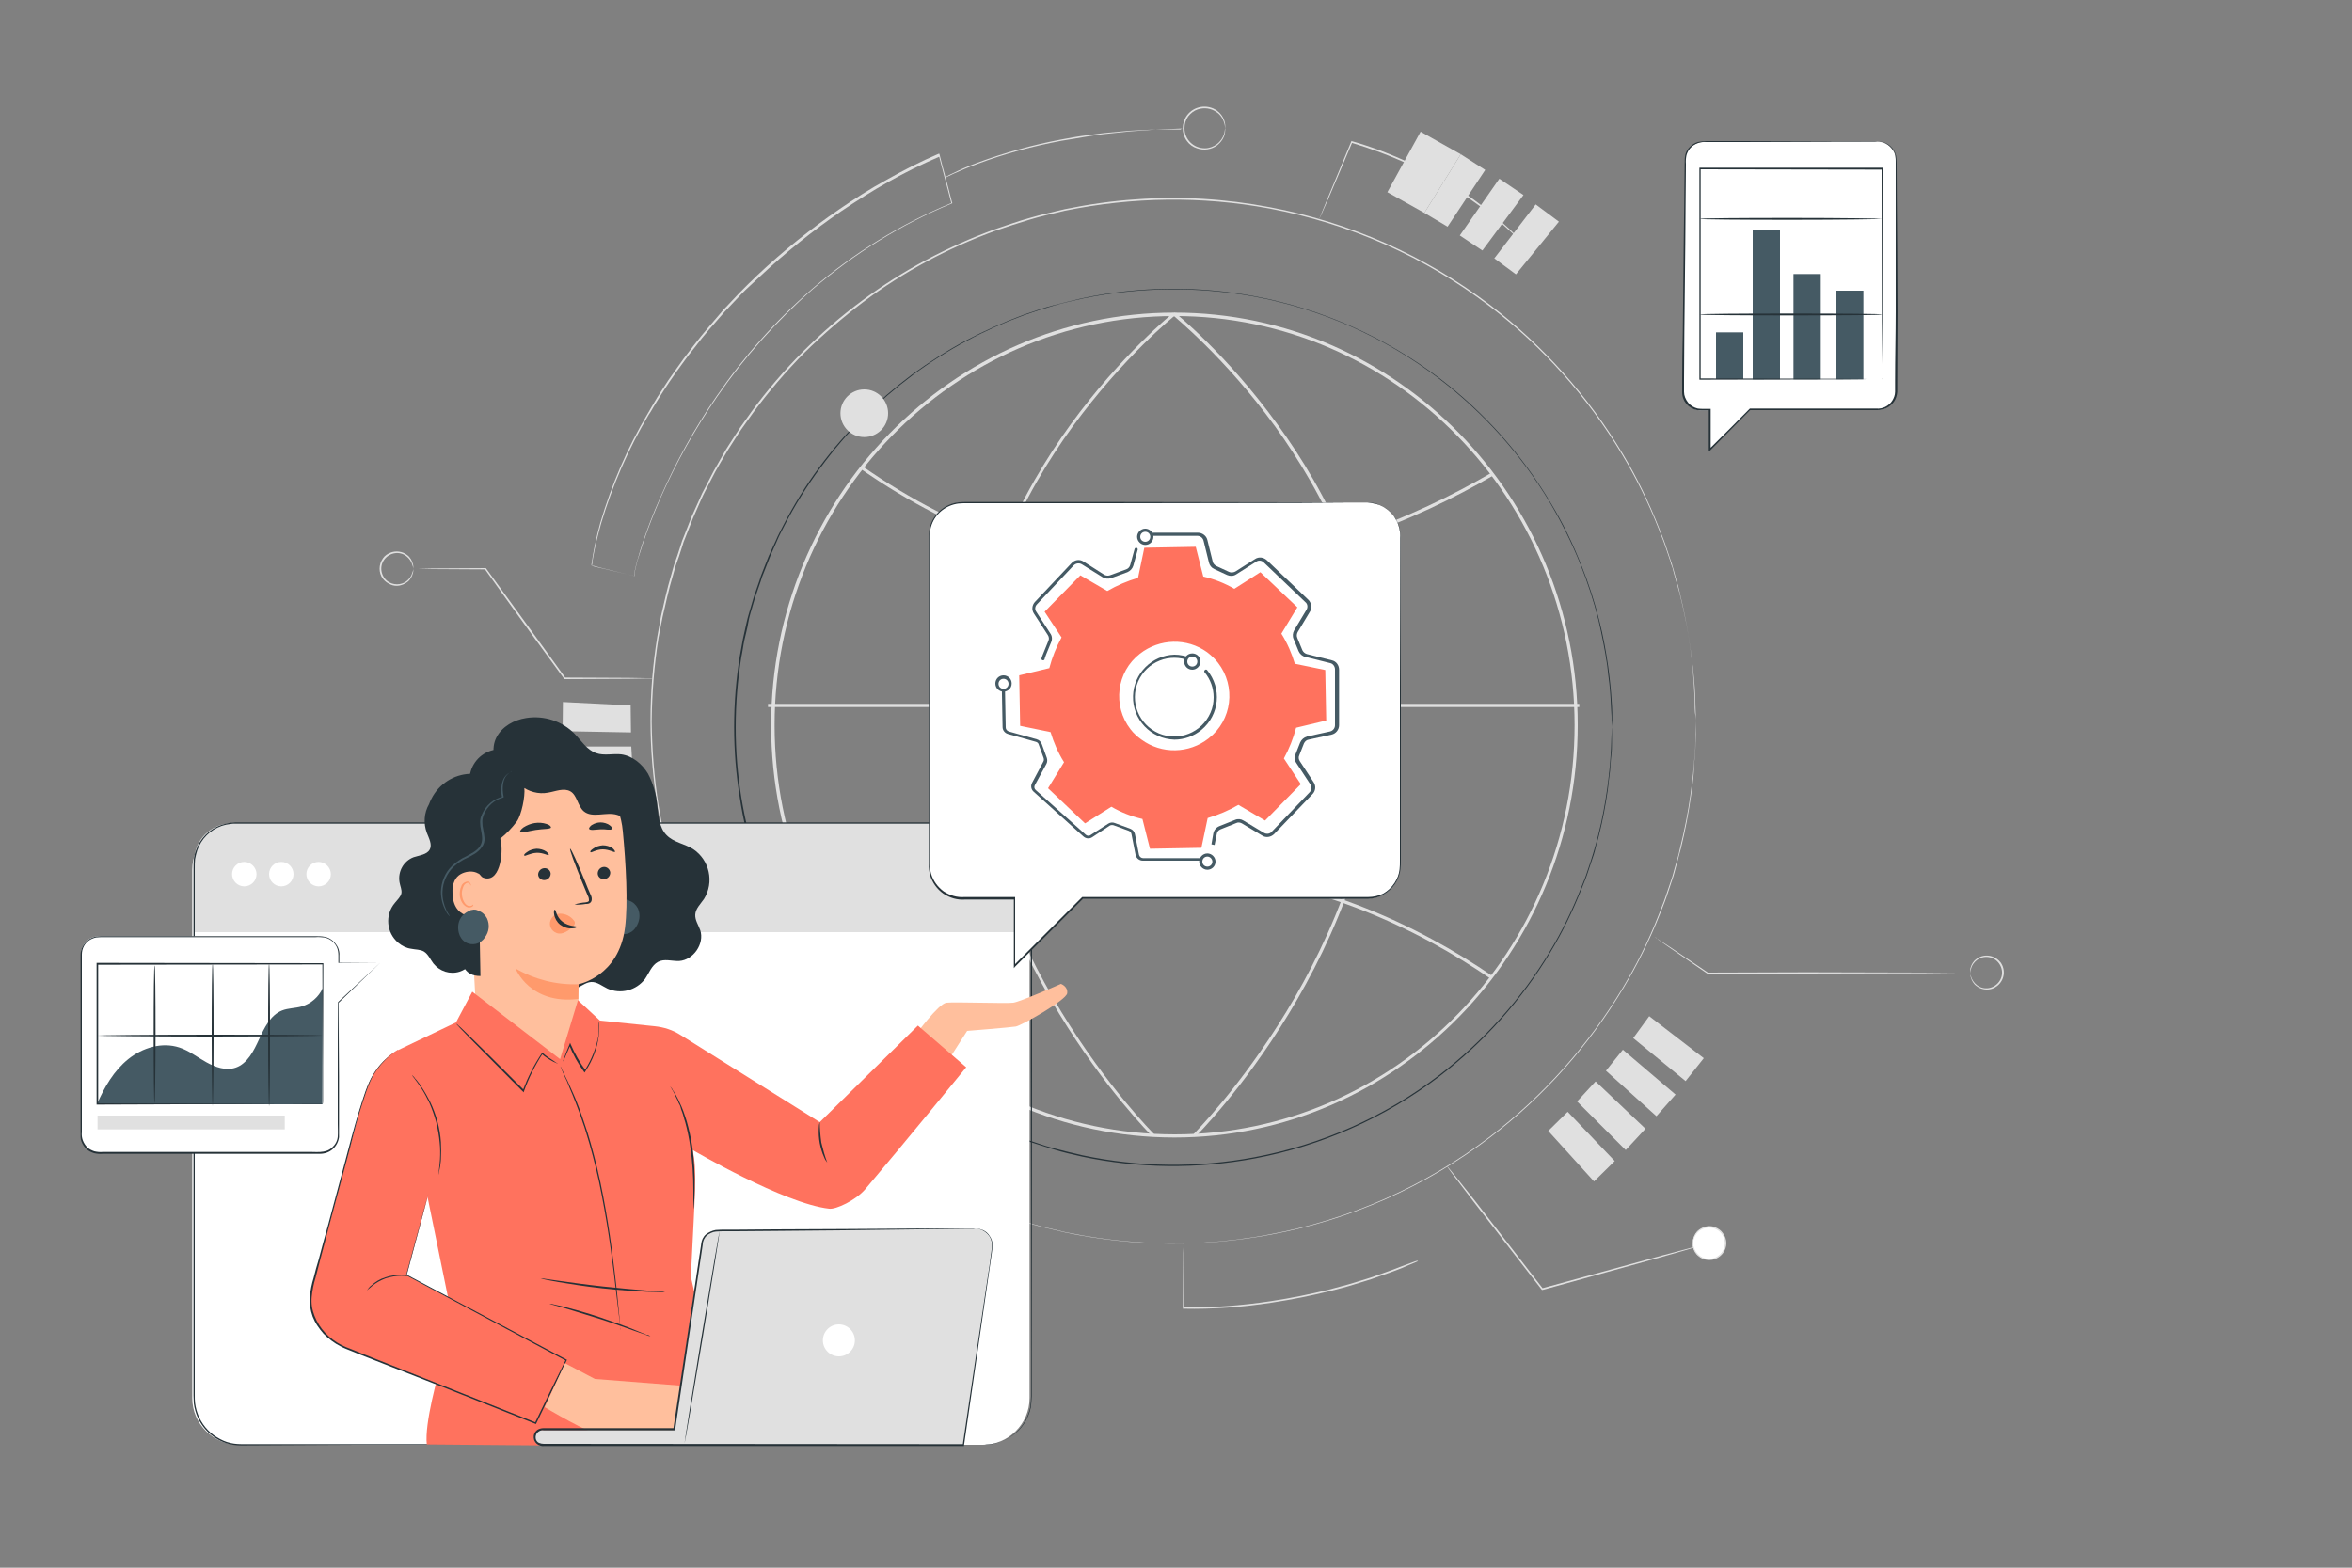 <?xml version="1.0" encoding="utf-8"?>
<!-- Generator: Adobe Illustrator 27.8.0, SVG Export Plug-In . SVG Version: 6.00 Build 0)  -->
<svg version="1.1" id="Layer_1" xmlns="http://www.w3.org/2000/svg" xmlns:xlink="http://www.w3.org/1999/xlink" x="0px" y="0px"
	 viewBox="0 0 750 500" style="enable-background:new 0 0 750 500;" xml:space="preserve">
<rect x="0" y="0" width="750" height="500" fill="#808080" stroke="none"/>
<style type="text/css">
	.st0{fill:#263238;}
	.st1{fill:#E0E0E0;}
	.st2{fill:#FFFFFF;}
	.st3{fill:#455A64;}
	.st4{fill:#FFBF9D;}
	.st5{fill:#FF9A6C;}
	.st6{fill:#FF725E;}
</style>
<g id="freepik--Graphics--inject-516">
	<path class="st0" d="M514,232c0,0,0-0.8-0.1-2.3c0-0.8,0-1.7-0.1-2.8s-0.1-2.4-0.2-3.9s-0.2-3.1-0.4-4.9s-0.5-3.8-0.7-5.9
		c-0.7-4.9-1.7-9.7-2.8-14.5c-1.5-6-3.4-11.8-5.7-17.6c-2.7-6.8-6-13.4-9.7-19.7c-9.2-15.4-21.2-28.8-35.5-39.7
		c-17.3-13.2-37.4-22.1-58.8-26.1c-18.1-3.3-36.7-3.1-54.7,0.6c-3.1,0.7-6.3,1.4-9.4,2.3s-6.2,1.9-9.3,3c-12.6,4.6-24.6,11-35.4,19
		c-5.6,4.2-10.8,8.7-15.8,13.6c-5,5-9.6,10.4-13.8,16.1c-4.3,5.8-8.1,11.9-11.4,18.3c-0.8,1.6-1.7,3.2-2.4,4.9l-2.2,5l-2,5.1
		L243,184l-0.4,1.3l-0.9,2.6l-0.9,2.6l-0.8,2.7c-0.5,1.8-1.1,3.5-1.4,5.4s-0.8,3.6-1.2,5.4s-0.6,3.7-1,5.5
		c-2.4,14.9-2.4,30.1,0,44.9c1.2,7.3,3,14.6,5.3,21.6l0.9,2.6l0.5,1.3l0.5,1.3l2,5.1l2.2,5c0.4,0.8,0.8,1.6,1.2,2.5l1.2,2.4
		c3.3,6.4,7.1,12.5,11.4,18.3c4.2,5.7,8.8,11.1,13.8,16.1c4.9,4.9,10.2,9.4,15.8,13.6c5.5,4,11.2,7.7,17.2,10.9
		c5.9,3.1,11.9,5.8,18.2,8.1c3.1,1,6.2,2.2,9.3,3s6.2,1.6,9.4,2.3c18,3.8,36.6,4,54.7,0.6c21.4-4,41.5-12.9,58.8-26.1
		c14.2-10.9,26.3-24.3,35.5-39.7c3.8-6.3,7-12.9,9.7-19.7c0.6-1.6,1.3-3.1,1.8-4.6s1-3,1.5-4.5s0.9-2.9,1.3-4.3s0.8-2.8,1.1-4.1
		c1.2-4.8,2.1-9.6,2.8-14.5c0.3-2.1,0.5-4.1,0.7-5.9s0.3-3.4,0.4-4.9s0.2-2.7,0.2-3.9s0.1-2,0.1-2.8C513.9,232.8,514,232,514,232
		c0,0,0,0.8,0,2.3c0,0.8,0,1.7,0,2.8s0,2.4-0.2,3.9s-0.2,3.1-0.4,4.9s-0.5,3.8-0.7,5.9c-0.7,4.9-1.6,9.7-2.8,14.5
		c-0.3,1.4-0.8,2.7-1.1,4.1s-0.8,2.9-1.3,4.3l-1.5,4.5c-0.5,1.5-1.2,3-1.8,4.6c-2.7,6.8-5.9,13.4-9.7,19.7
		c-9.2,15.4-21.3,28.9-35.5,39.8c-17.3,13.2-37.6,22.2-59,26.2c-18.2,3.4-36.8,3.2-54.9-0.6c-3.1-0.7-6.3-1.4-9.4-2.4
		s-6.2-1.9-9.4-3c-6.3-2.3-12.3-5-18.2-8.1c-6-3.2-11.8-6.9-17.3-10.9c-11.3-8.4-21.3-18.4-29.7-29.8c-4.3-5.8-8.1-12-11.4-18.4
		l-1.2-2.4c-0.4-0.8-0.8-1.6-1.2-2.5l-2.3-5c-0.7-1.7-1.3-3.4-2-5.1l-0.5-1.3l-0.4-1.3l-0.9-2.6c-2.4-7.1-4.2-14.3-5.3-21.7
		c-2.4-14.9-2.4-30.2,0-45.1l1-5.5c0.4-1.8,0.8-3.6,1.2-5.4c0.4-1.8,1-3.6,1.5-5.4l0.8-2.7l0.9-2.6l0.9-2.6l0.4-1.3l0.5-1.3
		c0.7-1.7,1.3-3.4,2-5.1l2.3-5c0.7-1.7,1.6-3.3,2.4-4.9c3.3-6.4,7.1-12.6,11.4-18.4c4.2-5.7,8.9-11.1,13.9-16.1
		c5-4.9,10.2-9.4,15.8-13.6c5.5-4,11.3-7.7,17.3-10.9c5.9-3.1,12-5.8,18.2-8.1c3.1-1,6.2-2.2,9.4-3s6.3-1.6,9.4-2.3
		c18.1-3.8,36.7-4,54.9-0.6c21.4,4,41.6,13,59,26.2c14.3,10.9,26.3,24.4,35.5,39.9c3.8,6.3,7,12.9,9.7,19.8
		c2.3,5.7,4.2,11.6,5.7,17.6c1.2,4.8,2.1,9.6,2.8,14.5c0.3,2.1,0.5,4.1,0.7,5.9s0.3,3.4,0.4,4.9s0.2,2.8,0.2,3.9s0,2.1,0,2.8
		C514,231.2,514,232,514,232z"/>
	<path class="st1" d="M188.6,180.4c0,0,0-0.1,0-0.2s0-0.4,0.1-0.7c0.1-0.6,0.2-1.5,0.4-2.6c0.4-2.3,1.1-5.7,2.3-10.1
		c3.6-12.2,8.6-23.9,15.1-34.8c0.5-0.9,1-1.7,1.5-2.6s1.1-1.8,1.6-2.7l3.5-5.4c1.2-1.8,2.6-3.6,3.9-5.5s2.8-3.7,4.2-5.6
		c2.9-3.8,6.1-7.4,9.4-11.3l5.3-5.6l1.4-1.4l1.4-1.4l2.9-2.8c8.2-7.7,16.9-14.7,26.1-21c4.8-3.3,9.8-6.5,15.1-9.4
		c5.3-3,10.8-5.8,16.4-8.2l0.3-0.1l0.1,0.3c0.5,2.1,1.1,4.3,1.7,6.5c0.8,3,1.6,6,2.3,8.8l0.1,0.2l-0.2,0.1
		c-16.2,6.7-31.1,16-44.4,27.4c-11.5,10.1-21.7,21.6-30.4,34.2c-7,10.2-13.1,21.1-18.1,32.4c-2.1,4.9-3.9,9.4-5.3,13.6
		c-0.7,2.1-1.3,4-1.9,5.9c-0.3,0.9-0.5,1.8-0.7,2.7c-0.2,0.8-0.4,1.7-0.4,2.5v0.1h-0.1l-10.2-2.5l-2.6-0.7L188.6,180.4
		c0,0.1,0.3,0.1,0.9,0.3l2.6,0.6l10.2,2.4l-0.1,0.1c0-0.9,0.2-1.8,0.4-2.6c0.2-0.9,0.4-1.8,0.7-2.7c0.5-1.9,1.1-3.8,1.8-5.9
		c1.4-4.1,3.1-8.7,5.3-13.6c5-11.4,11-22.3,18-32.5c8.7-12.7,18.9-24.2,30.5-34.3c13.3-11.5,28.4-20.8,44.6-27.5l-0.1,0.3
		c-0.7-2.8-1.5-5.8-2.3-8.8c-0.6-2.2-1.2-4.5-1.7-6.5l0.3,0.2c-5.6,2.4-11.1,5.1-16.4,8.1c-5.2,2.9-10.2,6.1-15.1,9.4
		c-9.2,6.3-17.9,13.3-26.1,21l-2.9,2.7l-1.4,1.3l-1.4,1.4l-5.3,5.6c-3.3,3.8-6.6,7.4-9.4,11.2c-1.5,1.8-2.9,3.7-4.2,5.5
		s-2.7,3.7-3.9,5.5s-2.4,3.6-3.5,5.4c-0.6,0.9-1.1,1.8-1.6,2.6s-1,1.8-1.6,2.6c-6.5,10.9-11.6,22.6-15.2,34.7c-1.2,4.3-2,7.7-2.4,10
		c-0.2,1.2-0.4,2.1-0.4,2.6l-0.1,0.7C188.6,180.3,188.6,180.3,188.6,180.4z"/>
	<path class="st1" d="M540.8,229.9c0,0,0-0.9-0.1-2.7c0-0.9-0.1-2-0.1-3.3s-0.1-2.9-0.2-4.6s-0.3-3.7-0.5-5.8s-0.6-4.5-0.9-7
		c-0.7-5-1.8-10.8-3.4-17.2c-0.4-1.6-0.9-3.2-1.4-4.9c-0.2-0.8-0.5-1.7-0.7-2.6c-0.1-0.4-0.2-0.9-0.4-1.3s-0.3-0.9-0.4-1.3l-1.8-5.3
		c-0.6-1.8-1.4-3.6-2.1-5.5c-3.2-8.1-7.1-16-11.6-23.5c-11-18.3-25.3-34.4-42.3-47.3c-20.6-15.7-44.6-26.3-70.1-31.1
		c-21.6-4-43.7-3.7-65.2,0.7c-3.7,0.9-7.5,1.7-11.1,2.8s-7.4,2.3-11.1,3.6c-15.1,5.5-29.3,13.1-42.1,22.7
		c-6.6,5-12.9,10.4-18.8,16.2c-5.9,6-11.4,12.4-16.4,19.2c-1.2,1.7-2.5,3.5-3.7,5.2s-2.3,3.6-3.5,5.4s-2.2,3.7-3.3,5.5l-1.6,2.8
		l-1.5,2.9l-1.5,2.9c-0.5,1-1,1.9-1.4,2.9l-2.6,5.9c-0.8,2-1.6,4.1-2.4,6.1l-0.6,1.5l-0.5,1.6l-1,3.1l-1.1,3.1l-0.9,3.2l-0.9,3.2
		l-0.4,1.6l-0.4,1.6c-0.5,2.1-1,4.3-1.5,6.5l-1.3,6.6c-1.4,8.9-2.1,17.8-2.2,26.8c0.1,9,0.8,17.9,2.2,26.8c0.4,2.2,0.8,4.4,1.2,6.6
		c0.5,2.2,1,4.3,1.5,6.5s1.1,4.3,1.7,6.4l0.9,3.2l1.1,3.1l1.1,3.1l0.5,1.6l0.6,1.5l2.4,6.1c0.9,2,1.8,4,2.7,6l0.7,1.5l0.7,1.4
		l1.5,2.9l1.5,2.9l1.6,2.8c1.1,1.9,2.1,3.8,3.3,5.5s2.3,3.6,3.5,5.4l3.7,5.2c5,6.8,10.5,13.2,16.4,19.2c5.9,5.8,12.2,11.2,18.8,16.2
		c12.9,9.5,27.1,17.2,42.1,22.7c3.7,1.2,7.4,2.6,11.1,3.5c3.7,1.1,7.4,1.9,11.1,2.8c7.4,1.5,14.8,2.6,22.3,3.1
		c14.3,1.1,28.8,0.3,42.9-2.4c25.5-4.7,49.5-15.4,70.1-31.1c17-13,31.3-29,42.3-47.3c4.5-7.5,8.4-15.3,11.6-23.5
		c0.7-1.9,1.5-3.7,2.1-5.5l1.8-5.3c0.3-0.9,0.6-1.7,0.8-2.6s0.5-1.7,0.7-2.5c0.5-1.7,1-3.3,1.3-4.9c1.6-6.4,2.7-12.2,3.4-17.2
		c0.3-2.5,0.7-4.9,0.9-7s0.3-4.1,0.5-5.8s0.2-3.3,0.2-4.6s0.1-2.4,0.1-3.3C540.8,230.8,540.8,229.9,540.8,229.9c0,0,0,0.9,0,2.7
		c0,0.9,0,2-0.1,3.3s0,2.9-0.2,4.6s-0.3,3.7-0.4,5.8s-0.5,4.5-0.8,7c-0.8,5.8-1.9,11.6-3.3,17.3c-0.4,1.6-0.9,3.2-1.3,4.9
		c-0.2,0.8-0.5,1.7-0.7,2.6s-0.5,1.7-0.8,2.6l-1.8,5.4c-0.6,1.8-1.4,3.6-2.1,5.5c-3.2,8.1-7.1,16-11.6,23.5
		c-11,18.4-25.3,34.5-42.3,47.5c-20.7,15.8-44.7,26.5-70.3,31.2c-21.6,4-43.8,3.8-65.4-0.7c-3.7-0.9-7.5-1.7-11.2-2.8
		c-3.8-1-7.4-2.3-11.1-3.5c-15.1-5.5-29.4-13.2-42.3-22.7c-13.5-10-25.4-21.9-35.3-35.5l-3.7-5.2l-3.5-5.4c-1.2-1.8-2.2-3.7-3.3-5.6
		l-1.6-2.8l-1.5-2.9l-1.5-2.9l-0.8-1.5l-0.7-1.5l-2.7-6c-0.8-2-1.6-4.1-2.4-6.1l-0.6-1.5l-0.5-1.6l-1-3.1l-1.1-3.1l-0.9-3.2
		c-0.6-2.1-1.3-4.2-1.7-6.4s-1-4.3-1.5-6.5s-0.8-4.4-1.2-6.6c-2.9-17.8-2.9-35.9,0-53.7l1.2-6.6l1.5-6.5l0.4-1.6l0.4-1.6l0.9-3.2
		l0.9-3.2l1.1-3.1l1-3.1l0.5-1.6l0.6-1.5c0.8-2,1.6-4.1,2.4-6.1l2.7-6c0.4-1,0.9-2,1.4-2.9l1.5-2.9l1.5-2.9l1.6-2.8
		c1.1-1.9,2.1-3.8,3.3-5.6l3.5-5.4l3.7-5.2c9.9-13.5,21.8-25.4,35.3-35.4c12.9-9.6,27.2-17.2,42.3-22.7c3.7-1.2,7.4-2.6,11.1-3.6
		c3.7-1.1,7.5-1.9,11.2-2.8c7.4-1.5,14.9-2.6,22.4-3.1c14.4-1.1,28.8-0.2,43,2.5c25.5,4.8,49.6,15.5,70.2,31.2
		c17,13,31.3,29.1,42.3,47.5c4.5,7.5,8.3,15.4,11.5,23.5c0.7,1.9,1.5,3.7,2.1,5.5s1.2,3.6,1.8,5.4c0.2,0.4,0.3,0.9,0.4,1.3l0.4,1.3
		c0.2,0.9,0.5,1.7,0.7,2.6c0.5,1.7,1,3.3,1.3,4.9c1.4,5.7,2.5,11.5,3.3,17.3c0.3,2.5,0.6,4.9,0.8,7s0.3,4.1,0.4,5.8s0.2,3.3,0.2,4.6
		s0,2.4,0.1,3.3C540.8,229,540.8,229.9,540.8,229.9z"/>
	<path class="st1" d="M390.7,40.9c-0.1,0,0-0.6-0.3-1.6c-0.4-1.4-1.2-2.7-2.4-3.5c-1.8-1.3-4-1.6-6.1-0.9c-1.2,0.4-2.2,1.2-3,2.2
		c-0.8,1.1-1.2,2.4-1.2,3.8c0,3.6,2.9,6.4,6.5,6.4c1.4,0,2.7-0.5,3.8-1.3c1.2-0.9,2-2.1,2.4-3.5C390.6,41.5,390.6,40.9,390.7,40.9
		c0,0.1,0,0.2,0,0.4c0,0.4-0.1,0.8-0.1,1.2c-0.3,1.5-1.2,2.8-2.4,3.8c-1.8,1.4-4.3,1.8-6.5,1c-1.3-0.4-2.4-1.2-3.2-2.3
		c-1.8-2.4-1.8-5.7,0-8.2c2.2-3,6.5-3.7,9.6-1.5c0,0,0.1,0.1,0.1,0.1c1.2,0.9,2.1,2.3,2.4,3.8c0.1,0.4,0.1,0.8,0.1,1.2
		C390.7,40.6,390.7,40.8,390.7,40.9z"/>
	<path class="st1" d="M208.2,216.4h-0.5h-1.5l-5.8,0.1l-20.3,0.1h-0.1l-0.1-0.1L168.6,201c-5.1-7.1-10-13.8-14-19.5l0.2,0.1
		l-16.9-0.1l-4.7-0.1h-1.2c-0.1,0-0.3,0-0.4,0c0.1,0,0.3,0,0.4,0h1.2l4.7-0.1l16.9-0.1h0.1l0.1,0.1l14.1,19.4l11.2,15.5l-0.2-0.1
		l20.3,0.1l5.8,0.1h1.5C207.8,216.3,208,216.4,208.2,216.4z"/>
	<path class="st1" d="M131.8,181.4c0,0,0,0.1,0,0.3c0,0.3,0,0.7-0.1,1c-0.3,1.2-0.9,2.3-1.9,3c-1.5,1.1-3.4,1.5-5.1,0.8
		c-1-0.4-1.9-1-2.6-1.9c-1.4-1.9-1.4-4.5,0-6.5c0.6-0.9,1.5-1.5,2.6-1.9c1.7-0.6,3.7-0.3,5.1,0.8c1,0.7,1.6,1.8,1.9,3
		c0.1,0.3,0.1,0.7,0.1,1C131.8,181.4,131.8,181.5,131.8,181.4c0,0.1,0-0.4-0.3-1.2c-0.3-1.1-1-2.1-1.9-2.8c-2.2-1.7-5.3-1.2-7,1
		s-1.2,5.3,1,7c1.8,1.3,4.2,1.3,6,0c0.9-0.7,1.6-1.6,1.9-2.8C131.8,181.9,131.8,181.4,131.8,181.4z"/>
	<path class="st1" d="M628.2,310.2c0,0,0-0.1,0-0.3c0-0.3,0-0.7,0.1-1c0.3-1.2,0.9-2.3,1.9-3c2.3-1.8,5.7-1.4,7.6,0.9
		c0,0,0.1,0.1,0.1,0.1c1.8,2.4,1.3,5.8-1.1,7.6c-0.4,0.3-0.9,0.6-1.4,0.8c-1.7,0.6-3.7,0.3-5.1-0.8c-1-0.7-1.6-1.8-1.9-3
		c-0.1-0.3-0.1-0.7-0.1-1C628.2,310.3,628.2,310.2,628.2,310.2c0-0.1,0,0.4,0.3,1.2c0.3,1.1,1,2.1,1.9,2.8c2.2,1.7,5.3,1.2,7-1
		c1.7-2.2,1.2-5.3-1-7c-0.4-0.3-0.8-0.5-1.3-0.7c-1.6-0.6-3.4-0.3-4.7,0.7c-0.9,0.7-1.6,1.6-1.9,2.8
		C628.2,309.8,628.3,310.2,628.2,310.2z"/>
	<path class="st1" d="M527.7,298.9c0.1,0,0.2,0.1,0.3,0.2l0.9,0.6l3.4,2.2l12.3,8.3h-0.1l31.8-0.1l36.9,0.1l11.2,0.1l3,0h0.8
		c0.1,0,0.2,0,0.3,0h-0.3h-0.8h-3l-11.2,0.1l-36.9,0.1l-31.8,0h-0.1l0,0l-12.2-8.4l-3.3-2.3L528,299
		C527.7,299,527.6,298.9,527.7,298.9z"/>
	<path class="st1" d="M452.2,402.2c0,0-0.1,0-0.2,0.1l-0.7,0.3l-2.6,1.1c-1.1,0.5-2.5,1.1-4.2,1.7l-5.6,2c-2.1,0.8-4.4,1.4-6.9,2.2
		s-5.2,1.5-8,2.2c-5.7,1.4-12,2.7-18.7,3.7c-9.2,1.4-18.6,2.1-27.9,1.9h-0.2v-0.2c0-6.3,0.1-11.5,0.1-15.2c0-1.8,0-3.2,0.1-4.2
		c0-0.5,0-0.8,0-1.1c-0.1,0-0.2-0.1-0.2-0.2c0-0.1,0.1-0.2,0.2-0.2s0.2,0.1,0.2,0.2c0,0.1-0.1,0.1-0.2,0.2c0,0.3,0,0.7,0,1.1
		c0,1,0,2.4,0,4.2c0,3.7,0.1,8.9,0.1,15.2l-0.2-0.2c9.3,0.1,18.6-0.6,27.9-2c6.7-1,13-2.3,18.6-3.7c2.8-0.8,5.5-1.4,8-2.2
		s4.8-1.4,6.9-2.2l5.6-2c1.6-0.6,3-1.2,4.2-1.6l2.7-1l0.7-0.2L452.2,402.2z"/>
	<path class="st1" d="M545,396.5c-0.1,0-0.2,0.1-0.3,0.1l-0.8,0.2l-2.9,0.9l-10.8,3.1l-35.7,9.9l-2.6,0.7l-0.2,0l-0.1-0.1
		c-8.5-11-16.1-20.8-21.6-27.9l-6.4-8.4l-1.7-2.3l-0.4-0.6c-0.1-0.1-0.1-0.1-0.1-0.2l0.2,0.2l0.5,0.6l1.8,2.2l6.6,8.3L492,411
		l-0.3-0.1l2.6-0.7l35.8-9.8l10.9-2.9l3-0.8l0.8-0.2C544.8,396.5,544.9,396.5,545,396.5z"/>
	<path class="st1" d="M377.4,40.9c-0.3,0-0.5,0.1-0.8,0.1l-2.3,0.1l-3.6,0.1l-2.2,0.1l-2.5,0.2l-5.8,0.4l-6.6,0.7
		c-2.3,0.2-4.8,0.6-7.3,1s-5.1,0.9-7.8,1.3c-9.1,1.7-18,4.1-26.6,7.3c-3.3,1.2-6,2.4-7.8,3.2l-2.1,1c-0.2,0.1-0.5,0.2-0.7,0.3
		c0.2-0.2,0.5-0.3,0.7-0.5c0.5-0.3,1.1-0.6,2-1c1.8-0.9,4.4-2.1,7.7-3.3c8.7-3.2,17.6-5.7,26.7-7.4c2.7-0.5,5.3-1,7.8-1.3
		s5-0.7,7.3-0.9l6.6-0.6l5.8-0.3l2.5-0.1h2.2h3.6h2.3C376.8,40.9,377.1,40.9,377.4,40.9z"/>
	<path class="st1" d="M374.5,362.8c-70.9,0-128.6-59-128.6-131.5S303.6,99.7,374.5,99.7s128.6,59,128.6,131.5
		S445.4,362.8,374.5,362.8z M374.5,100.8c-70.3,0-127.5,58.5-127.5,130.5s57.2,130.5,127.6,130.5s127.5-58.5,127.5-130.5
		S444.9,100.7,374.5,100.8L374.5,100.8z"/>
	<path class="st1" d="M367.4,362.4c-0.6-0.6-58.9-59-58.9-134.2c0-39.3,17.9-72.1,32.8-92.7c16.2-22.3,32.7-35.6,32.8-35.7l0.6,0.8
		c-0.2,0.1-16.5,13.3-32.7,35.5c-14.9,20.5-32.6,53.1-32.6,92.1c0,74.8,58,132.9,58.6,133.5L367.4,362.4z"/>
	<path class="st1" d="M372.7,181.9c-34.8,0-67-10.6-98.3-32.4l0.6-0.8c31.1,21.7,63.1,32.2,97.7,32.2c42.2,0,79.2-16.3,102.7-30
		l0.5,0.9C452.3,165.5,415.2,181.9,372.7,181.9z"/>
	<path class="st1" d="M475.4,312.2c-22.6-15.5-58.6-33.9-102-33.9c-43,0-80.6,16.3-104.6,30l-0.5-0.9
		c24.1-13.7,61.8-30.1,105.1-30.1c43.6,0,79.8,18.5,102.5,34L475.4,312.2z"/>
	<path class="st1" d="M381.3,362.4l-0.7-0.7c0.6-0.6,58.6-58.7,58.6-133.5c0-39-17.8-71.7-32.6-92.2c-16.1-22.2-32.5-35.3-32.6-35.5
		l0.6-0.8c0.2,0.1,16.6,13.3,32.8,35.7c15,20.6,32.8,53.4,32.8,92.7C440.2,303.4,381.9,361.9,381.3,362.4z"/>
	<rect x="244.9" y="224.5" class="st1" width="258.7" height="1"/>
	<polygon class="st1" points="543.3,337.5 525.9,324.1 520.8,331.1 537.5,344.8 	"/>
	<polygon class="st1" points="534.3,349.1 517.5,334.8 512.1,341.5 528.2,356 	"/>
	<polygon class="st1" points="524.7,360 508.8,344.9 502.9,351.3 518.4,366.8 	"/>
	<polygon class="st1" points="514.9,370.3 499.9,354.6 493.7,360.7 508.3,376.8 	"/>
	<path class="st1" d="M487.1,79.2l-0.2-0.2l-0.5-0.5l-1.9-1.9c-0.8-0.8-1.8-1.9-3.1-3l-2-1.8c-0.7-0.6-1.4-1.3-2.3-2
		c-1.7-1.3-3.4-2.8-5.4-4.2l-3.1-2.2l-3.4-2.2c-5.1-3.2-10.4-6.1-15.8-8.7c-6-2.8-12.2-5.1-18.5-7l0.3-0.1l-7.5,17.7
		c-0.9,2.1-1.7,3.8-2.2,5l-0.6,1.3c-0.1,0.2-0.1,0.3-0.2,0.4c0-0.2,0.1-0.3,0.2-0.5c0.1-0.3,0.3-0.8,0.5-1.3
		c0.5-1.2,1.2-2.9,2.1-5.1c1.8-4.4,4.4-10.5,7.4-17.8l0.1-0.2L431,45c6.4,1.8,12.6,4.2,18.6,7c5.5,2.6,10.8,5.5,15.9,8.7l3.4,2.2
		l3.1,2.3c2,1.4,3.8,3,5.4,4.3c0.8,0.7,1.5,1.3,2.2,2l2,1.8c1.2,1.1,2.2,2.2,3,3.1l1.8,2l0.5,0.5C487,79.1,487.1,79.2,487.1,79.2z"
		/>
	<polygon class="st1" points="453,42 442.4,61.3 454.2,67.9 465.8,49.2 	"/>
	<polygon class="st1" points="465.8,49.2 454.2,67.9 461.6,72.3 473.6,54.2 	"/>
	<polygon class="st1" points="478.1,57 465.5,75.1 472.7,79.9 485.8,62.2 	"/>
	<polygon class="st1" points="489.7,65.2 476.5,82.4 483.4,87.5 497.1,70.7 	"/>
	<polygon class="st1" points="179.8,247.4 201.8,246.8 201.3,238.1 179.4,238.1 	"/>
	<polygon class="st1" points="179.4,233.2 201.2,233.6 201.1,225 179.5,223.9 	"/>
	<circle class="st2" cx="545" cy="396.5" r="5.2"/>
	<path class="st1" d="M539.8,396.5c0,0,0-0.1,0-0.3c0-0.3,0-0.7,0.1-1c0.3-1.2,0.9-2.3,1.9-3c1.5-1.1,3.4-1.5,5.1-0.8
		c1,0.4,1.9,1,2.5,1.9c0.7,0.9,1.1,2.1,1.1,3.2c0,1.2-0.4,2.3-1.1,3.2c-1.8,2.4-5.2,2.9-7.6,1.1c0,0-0.1-0.1-0.1-0.1
		c-1-0.7-1.6-1.8-1.9-3c-0.1-0.3-0.1-0.7-0.1-1C539.8,396.5,539.8,396.4,539.8,396.5c0-0.1,0,0.4,0.3,1.2c0.3,1.1,1,2.1,1.9,2.8
		c2.2,1.7,5.3,1.2,7-1s1.2-5.3-1-7c-1.8-1.3-4.2-1.3-6,0c-0.9,0.7-1.6,1.6-1.9,2.8C539.8,396,539.8,396.5,539.8,396.5z"/>
	<circle class="st1" cx="275.6" cy="131.8" r="7.6"/>
</g>
<g id="freepik--character-1--inject-516">
	<path class="st2" d="M76.2,262.5h237.2c8.2,0,14.9,6.7,14.9,14.9v168.5c0,8.2-6.7,14.9-14.9,14.9H76.2c-8.2,0-14.9-6.7-14.9-14.9
		V277.4C61.3,269.2,68,262.5,76.2,262.5z"/>
	<path class="st1" d="M73.9,262.5h240.2c8.1,0,14.8,6.6,14.8,14.8l0,0v20l0,0h-267l0,0v-22.7c0-6.6,5.3-12,12-12
		C73.8,262.5,73.9,262.5,73.9,262.5z"/>
	<path class="st2" d="M81.8,278.8c0,2.2-1.8,3.9-3.9,3.9c-2.2,0-3.9-1.8-3.9-3.9c0-2.2,1.8-3.9,3.9-3.9h0
		C80,274.9,81.8,276.7,81.8,278.8z"/>
	<path class="st2" d="M93.6,278.8c0,2.2-1.8,3.9-3.9,3.9c-2.2,0-3.9-1.8-3.9-3.9c0-2.2,1.8-3.9,3.9-3.9h0
		C91.9,274.9,93.6,276.7,93.6,278.8z"/>
	<path class="st2" d="M105.5,278.8c0,2.2-1.8,3.9-3.9,3.9c-2.2,0-3.9-1.8-3.9-3.9c0-2.2,1.8-3.9,3.9-3.9h0
		C103.7,274.9,105.5,276.7,105.5,278.8z"/>
	<path class="st0" d="M314,460.8l0.6,0c0.6,0,1.2-0.1,1.7-0.2c6.1-1,10.9-5.6,12.2-11.7c0.3-2.3,0.4-4.7,0.3-7.1c0-2.5,0-5.2,0-8.1
		c0-22.9,0-56.1-0.1-97.1c0-10.2,0-21,0-32.1c0-5.6,0-11.3,0-17.1v-8.8c0-1.5-0.1-2.9-0.4-4.4c-0.7-2.9-2.2-5.6-4.4-7.6
		c-1.1-1-2.4-1.9-3.7-2.5c-1.4-0.6-2.8-1.1-4.4-1.3c-1.5-0.1-3.1-0.2-4.6-0.1h-19h-39.6H76.4h-1.5c-0.5,0-1,0-1.4,0.1
		c-1,0.1-1.9,0.3-2.8,0.6c-3.7,1.3-6.5,4.1-7.8,7.8c-0.3,0.9-0.5,1.8-0.7,2.8c-0.1,1-0.1,1.9-0.1,2.9v23c0,15.2,0,30.2,0,45
		c0,29.5,0,57.9,0,85V445c0,0.8,0,1.6,0.1,2.5l0.2,1.2c0.1,0.4,0.2,0.8,0.3,1.2c0.9,3.1,2.8,5.9,5.4,7.8c1.3,0.9,2.7,1.7,4.2,2.2
		c1.5,0.5,3.1,0.7,4.7,0.7h37.3h67l97,0.1h26.4h6.9h2.3h-2.3h-6.9h-26.4l-97,0.1h-67L77,461c-1.6,0-3.3-0.2-4.8-0.7
		c-4.8-1.6-8.5-5.4-9.9-10.3c-0.1-0.4-0.2-0.8-0.3-1.2l-0.2-1.2c0-0.8-0.1-1.7-0.1-2.5v-15.1c0-27.1,0-55.5,0-85V277
		c0-1,0-1.9,0.1-2.9c0.1-1,0.3-1.9,0.7-2.9c1.3-3.8,4.3-6.8,8.1-8.1c0.9-0.3,1.9-0.5,2.9-0.7c0.5,0,1,0,1.5-0.1h1.5h176.2h58.5
		c1.6,0,3.1,0,4.7,0.1c1.5,0.2,3.1,0.6,4.5,1.3c1.4,0.6,2.7,1.5,3.8,2.6c1.1,1,2.1,2.2,2.9,3.6c0.8,1.3,1.3,2.7,1.6,4.2
		c0.3,1.5,0.4,3,0.4,4.5v8.8c0,5.8,0,11.5,0,17.1c0,11.2,0,21.9,0,32.1c0,41-0.1,74.1-0.1,97.1c0,2.9,0,5.6,0,8.1
		c0.1,2.4,0,4.8-0.3,7.1c-0.8,3.7-2.9,7-6,9.1c-1.9,1.3-4,2.2-6.3,2.5c-0.6,0.1-1.2,0.2-1.7,0.2L314,460.8z"/>
	<path class="st0" d="M160.6,245.7c-3.3-2.1-4.1-7-2.3-10.5s5.6-5.6,9.5-6.2c5.7-0.9,11.5,1,15.5,5.1c2.1,2.2,3.9,5.1,6.8,6.1
		c2.5,0.9,5.4,0.1,8,0.4c3.6,0.5,6.6,3,8.5,6.1c1.7,3.2,2.7,6.7,3,10.3c0.4,3.3,0.6,6.9,2.9,9.3s5.8,2.8,8.5,4.5
		c5.3,3.5,6.8,10.6,3.5,15.9c-1.1,1.6-2.7,3.1-2.8,5c-0.1,1.8,1,3.3,1.6,5c1.4,4.3-2.2,9.5-6.7,9.8c-2.3,0.1-4.8-0.8-6.8,0.3
		s-2.8,3.5-4.1,5.4c-2.8,3.7-7.8,5-12,3.1c-1.7-0.8-3.3-2.2-5.2-2.1s-3.4,1.7-5.2,2.1c-2.4,0.5-4.7-1.3-6.1-3.3s-2.4-4.4-4.3-6
		c-2.4-2.1-5.8-2.7-8.8-3.7c-13-4.5-19.9-18.6-15.4-31.6c0.4-1.1,0.8-2.2,1.4-3.2"/>
	<path class="st3" d="M195.6,288.9c0.7-0.8,1.7-1.4,2.7-1.8H198c0.2,0,0.4-0.1,0.6-0.1c0.7-0.2,1.5-0.1,2.1,0.3l0,0
		c1.2,0.4,2.1,1.3,2.7,2.4c0.9,2,0.6,4.3-0.7,6.1c-1.3,2.1-4.1,2.8-6.2,1.5c-1.1-0.7-1.8-1.8-2.1-3
		C193.9,292.3,194.3,290.4,195.6,288.9z"/>
	<path class="st4" d="M151.7,320.3l-3.3-60.7c-0.1-2.8,1.9-5.3,4.7-5.7l28.9-8.2c9.3-1.2,15.8,10,16.6,19.4c1,10.4,1.7,23,0.7,30.8
		c-2,15.6-14.8,18-14.8,18s-0.1,3.9,0,9.6l-5.9,19.2L151.7,320.3z"/>
	<path class="st0" d="M194.6,278.3c0,1.1-0.8,2-1.9,2.1c-1,0.1-2-0.6-2.1-1.7c0,0,0,0,0-0.1c0-1.1,0.8-2,1.9-2.1
		C193.5,276.4,194.5,277.2,194.6,278.3C194.6,278.3,194.6,278.3,194.6,278.3z"/>
	<path class="st0" d="M196.1,271.7c-0.2,0.3-1.8-0.8-3.9-0.8s-3.7,1.2-3.9,0.9s0.1-0.6,0.8-1.1c0.9-0.7,2-1,3.1-1.1
		c1.1,0,2.2,0.3,3.1,0.9C196,271.1,196.2,271.6,196.1,271.7z"/>
	<path class="st0" d="M175.6,278.6c0,1.1-0.8,2-1.9,2.1c-1,0.1-2-0.6-2.1-1.7c0,0,0,0,0,0c0-1.1,0.8-2,1.9-2.1
		C174.5,276.8,175.5,277.5,175.6,278.6C175.6,278.6,175.6,278.6,175.6,278.6z"/>
	<path class="st0" d="M175,272.7c-0.2,0.3-1.8-0.8-3.9-0.7s-3.7,1.2-3.9,0.9s0.1-0.6,0.8-1.1c0.9-0.7,2-1,3.1-1.1
		c1.1,0,2.2,0.3,3.1,0.9C174.8,272.1,175.1,272.6,175,272.7z"/>
	<path class="st0" d="M183.2,288.5c1.1-0.4,2.3-0.6,3.5-0.7c0.6-0.1,1.1-0.2,1.1-0.6c0-0.6-0.1-1.1-0.4-1.6l-1.7-4.1
		c-2.4-5.9-4.2-10.7-3.9-10.8s2.4,4.6,4.8,10.5c0.6,1.5,1.1,2.8,1.7,4.1c0.4,0.7,0.5,1.4,0.3,2.1c-0.2,0.4-0.5,0.7-0.9,0.8
		c-0.3,0.1-0.6,0.1-0.9,0.1C185.6,288.5,184.4,288.6,183.2,288.5z"/>
	<path class="st5" d="M184.5,313.9c-7,0.3-14-1.5-20.1-5c0,0,4.5,11.6,20,9.7L184.5,313.9z"/>
	<path class="st5" d="M183,293.6c-1-1.4-2.7-2.2-4.4-2.2c-1.1,0-2.2,0.6-2.8,1.6c-0.9,1.5-0.4,3.4,1.1,4.3c0.8,0.5,1.7,0.6,2.6,0.3
		c1.2-0.4,2.2-1.1,3.1-2c0.3-0.2,0.5-0.5,0.6-0.8c0.2-0.4,0.1-0.8-0.1-1.1"/>
	<path class="st0" d="M176.9,290.1c0.4,0,0.4,2.3,2.5,3.9s4.5,1.3,4.6,1.6c0,0.1-0.5,0.5-1.6,0.5c-1.4,0.1-2.7-0.4-3.8-1.2
		c-1-0.8-1.7-2-1.9-3.3C176.5,290.7,176.8,290.1,176.9,290.1z"/>
	<path class="st0" d="M175.7,263.9c-0.2,0.6-2.4,0.4-4.9,0.8s-4.5,1.1-4.9,0.6c-0.2-0.2,0.2-0.8,1-1.4c1.1-0.7,2.3-1.2,3.6-1.4
		c1.3-0.2,2.6-0.1,3.8,0.3C175.3,263.1,175.7,263.6,175.7,263.9z"/>
	<path class="st0" d="M195.1,264.4c-0.4,0.5-1.9,0-3.6,0.1s-3.3,0.4-3.6-0.1c-0.2-0.2,0.1-0.7,0.7-1.2c0.9-0.6,1.9-0.9,2.9-0.9
		c1,0,2.1,0.3,2.9,0.9C195,263.6,195.3,264.1,195.1,264.4z"/>
	<path class="st0" d="M209.1,261.8c-0.6-2.4-2.1-4.5-4.1-5.9c-1.1-0.7-2.4-1.2-3.5-2c-2.2-1.8-2.8-5-4.2-7.5c-1.8-3.3-5.2-5.6-8.9-6
		c-3.1-0.3-6.3,0.6-9.3-0.1c-2.2-0.6-4.2-2-6.4-2.4c-4.4-0.8-8.5,2.3-11.6,5.4c0,3.1,2.5,5.2,4.9,7.2c2.5,2,5.7,2.9,8.8,2.3
		c2.4-0.4,5-1.6,7.1-0.4s2.3,4.6,4.2,6.3c2.8,2.4,7.2,0.1,10.7,1.2c2.7,0.8,4.4,3.4,6.2,5.6s4.5,4.2,7.2,3.5
		C210.1,266.6,209.8,264.1,209.1,261.8z"/>
	<path class="st0" d="M176.2,248.5c-2-0.6-6-1.8-7-3.5c-2.3-3.7-6.3-6.2-10.4-6c-4.4,0.3-8,3.5-8.9,7.8c-5.2,0.2-9.9,3.2-12.3,7.9
		c-0.3,0.6-0.6,1.2-0.8,1.8c-1.6,2.8-1.8,6.1-0.7,9.1c0.7,1.8,1.8,3.8,0.9,5.4s-3.3,1.8-5.1,2.4c-3.2,1.2-5.1,4.6-4.5,8
		c0.2,1.2,0.8,2.4,0.6,3.5s-1.3,2.1-2.1,3.1c-3.2,3.8-2.7,9.5,1.1,12.7c1.2,1,2.6,1.7,4.1,1.9c1.4,0.3,2.9,0.2,4.1,0.9
		c1.4,0.9,2,2.5,3,3.8c2,2.5,5.3,3.6,8.4,2.6c0.6-0.2,1.2-0.5,1.7-0.8c0.9,1.3,2.4,2.2,4.9,2.2l-0.6-32.8c0.4,0.8,1.1,1.4,2,1.6
		c5.3,1.2,6-9.7,4.9-12.6c2-1.6,3.8-3.5,5.3-5.5c1.5-2.1,2.7-8,2.4-10.7C169,251.4,177.1,248.8,176.2,248.5z"/>
	<path class="st4" d="M154,281.2c-0.2-3.3-4.2-4-7.1-2.4c-1.6,0.9-2.8,2.8-2.6,6.3c0.4,9.4,9.8,7.1,9.8,6.8S154.2,285.2,154,281.2z"
		/>
	<path class="st5" d="M150.9,288.5c0,0-0.2,0.1-0.4,0.3c-0.4,0.2-0.8,0.2-1.2,0.1c-1-0.3-1.9-1.9-2-3.6c-0.1-0.8,0.1-1.6,0.4-2.4
		c0.2-0.6,0.6-1.1,1.2-1.3c0.4-0.1,0.8,0,1,0.4c0.1,0.3,0.1,0.5,0.1,0.5s0.2-0.2,0.1-0.5c-0.1-0.2-0.2-0.4-0.4-0.6
		c-0.3-0.2-0.6-0.3-0.9-0.2c-0.8,0.2-1.5,0.7-1.7,1.5c-0.4,0.8-0.5,1.7-0.5,2.7c0.1,1.9,1.2,3.6,2.6,4c0.5,0.1,1.1,0,1.5-0.3
		C150.9,288.8,151,288.6,150.9,288.5z"/>
	<path class="st3" d="M163.2,246c-0.7,0.4-1.4,0.9-1.9,1.6c-0.9,1.3-1.3,3.8-0.7,6.5v0.2l-0.2,0.1c-2.8,0.7-5,2.7-6.1,5.4
		c-0.3,0.7-0.5,1.5-0.5,2.3c0,0.8,0.1,1.7,0.3,2.5c0.2,0.9,0.3,1.8,0.4,2.7c0.1,1-0.2,2-0.8,2.8c-1.2,1.8-3.1,2.7-4.7,3.5
		c-1.6,0.7-3.1,1.7-4.4,2.9c-2.1,2.1-3.4,4.9-3.5,7.9c-0.1,2,0.4,4,1.2,5.8c0.6,1.3,1.2,1.9,1.1,2c-0.2-0.1-0.3-0.3-0.4-0.4
		c-0.4-0.4-0.7-0.9-0.9-1.4c-1-1.8-1.5-3.9-1.5-6c0.1-3.1,1.3-6.1,3.6-8.3c1.3-1.2,2.9-2.3,4.5-3c1.6-0.9,3.4-1.7,4.4-3.3
		s0.6-3.3,0.3-5c-0.2-0.9-0.3-1.7-0.3-2.6c0-0.9,0.2-1.7,0.6-2.5c1.2-2.8,3.6-4.9,6.6-5.6l-0.2,0.3c-0.6-2.9-0.1-5.5,1-6.8
		c0.4-0.5,0.9-0.9,1.5-1.2C163,246,163.2,245.9,163.2,246z"/>
	<path class="st3" d="M147.4,292.1c0.7-0.8,1.7-1.4,2.7-1.8h-0.2c0.2,0,0.4-0.1,0.6-0.1c0.7-0.2,1.5-0.1,2.1,0.3l0,0
		c1.2,0.4,2.1,1.3,2.7,2.4c0.9,2,0.7,4.3-0.7,6.1c-1.3,2.1-4.1,2.8-6.2,1.5c-1.1-0.7-1.8-1.8-2.1-3
		C145.8,295.5,146.2,293.5,147.4,292.1z"/>
	<path class="st4" d="M291.8,330.3c0,0,7.4-10.2,10-10.5s19,0.3,21.3,0s15.2-6,15.2-6s2.3,0.8,2,3s-14.6,10.3-16.4,10.6
		s-15.5,1.4-15.5,1.4l-8.4,13.1L291.8,330.3z"/>
	<path class="st6" d="M292.7,327.1l-31.3,30.8L217,330.1c-2.5-1.6-5.3-2.5-8.3-2.8l-17.4-1.8l-7-6.5l-5.7,18.8l-28-21.5l-5.2,9.8
		l-18.6,8.9l17.9,87.8c0,0-0.1,1.4-3.9,12.2c-1.1,3.2-5.5,19.1-4.7,25.7l48.3,0.4l50.2-0.2l-9-30.3l-5.3-23.4
		c1.4-28.7,2-33.3,0.6-40.4l0,0c0,0,29.1,17.1,43.5,18.7c2.2,0.3,8.5-2.7,11.5-6.2c11.8-13.9,32.2-38.9,32.2-38.9L292.7,327.1z"/>
	<path class="st6" d="M137.2,378.8l-7.6,27.9l51,27.1l-9.8,20.1l-60.3-24c-3.4-1.3-6.3-3.5-8.4-6.5c-2.4-3.5-4.2-7.7-1.8-15.5
		l13-48.7c0.8-3.1,2.2-8,3.7-12c1.3-3.8,3.5-7.2,6.5-9.9c1-0.9,2.2-1.8,3.4-2.5"/>
	<path class="st0" d="M126.8,334.9l-0.6,0.4c-0.4,0.3-1,0.7-1.7,1.3c-2.1,1.7-3.9,3.8-5.3,6.1c-1.8,3-3,7.2-4.5,11.9
		s-2.7,10.3-4.4,16.4l-5.3,19.8c-0.9,3.6-1.9,7.2-2.9,11c-0.5,1.9-1,3.8-1.5,5.8c-0.6,1.9-1,4-1.2,6c-0.2,2.1,0.1,4.1,0.9,6.1
		c0.8,2,1.9,3.8,3.4,5.4c1.5,1.6,3.3,2.9,5.2,3.9c1,0.5,2,0.9,3.1,1.3l3.2,1.3l26.5,10.5l29.2,11.6l-0.3,0.1
		c3.4-7,6.6-13.7,9.8-20.1l0.1,0.3l-50.9-27.2l-0.1,0v-0.1l5.6-20.6l1.5-5.5c0.2-0.6,0.3-1.1,0.4-1.4s0.1-0.5,0.1-0.5s0,0.2-0.1,0.5
		s-0.2,0.8-0.4,1.4c-0.3,1.2-0.8,3.1-1.4,5.5l-5.5,20.6l-0.1-0.2l51,27.1l0.2,0.1l-0.1,0.2l-9.7,20.1l-0.1,0.2l-0.2-0.1l-29.2-11.6
		L115,432.1l-3.2-1.3c-1-0.4-2.1-0.8-3.2-1.4c-2-1-3.8-2.4-5.4-4c-0.7-0.8-1.4-1.7-2-2.6c-0.6-0.9-1.1-1.9-1.5-2.9
		c-0.7-2-1.1-4.1-0.9-6.3c0.2-2.1,0.6-4.1,1.2-6c0.5-2,1-3.9,1.6-5.8c1-3.8,2-7.5,3-11c1.9-7.1,3.7-13.8,5.3-19.8s3-11.5,4.5-16.3
		s2.7-8.9,4.6-12c1.4-2.3,3.2-4.4,5.4-6.1C125.2,336,126,335.4,126.8,334.9z"/>
	<path class="st4" d="M232.5,449l-14.5-7l-28.3-2.2l-9.5-5l-6.5,14c0,0,14.4,8.7,18.3,9l23.8-0.7l12.4,1.3L232.5,449z"/>
	<path class="st0" d="M139.8,374.7c-0.1,0,0.3-1.9,0.5-4.9c0.1-1.8,0.1-3.6-0.1-5.4c-0.2-2.2-0.6-4.3-1.1-6.5
		c-0.6-2.1-1.3-4.2-2.2-6.2c-0.8-1.6-1.6-3.2-2.6-4.7c-1.7-2.6-3-4-2.9-4.1c0.3,0.3,0.7,0.6,0.9,1c0.4,0.4,0.7,0.8,1,1.2
		c0.4,0.5,0.8,1,1.2,1.7c1,1.5,1.9,3.1,2.7,4.7c1.9,4,3.1,8.3,3.4,12.8c0.1,1.8,0.1,3.6,0,5.4c0,0.8-0.2,1.5-0.2,2.1
		c-0.1,0.5-0.2,1-0.3,1.5C140,373.9,139.9,374.3,139.8,374.7z"/>
	<path class="st0" d="M130.1,407c0,0.1-0.8-0.1-2.1-0.1c-1.7,0-3.4,0.3-5,0.8c-1.6,0.6-3.1,1.4-4.4,2.5c-1,0.8-1.6,1.4-1.6,1.4
		c0.4-0.6,0.8-1.2,1.4-1.6c1.3-1.2,2.8-2.1,4.5-2.6c1.7-0.6,3.4-0.8,5.2-0.7C128.7,406.6,129.4,406.7,130.1,407z"/>
	<path class="st0" d="M213.7,346.5c0.4,0.4,0.7,0.8,0.9,1.3l0.5,0.7l0.5,0.9c0.4,0.7,0.8,1.5,1.1,2.2l0.6,1.3c0.2,0.5,0.4,1,0.6,1.5
		c0.4,1,0.7,2.1,1.1,3.3c0.7,2.5,1.3,5.1,1.7,7.7c0.7,4.7,0.9,9.5,0.8,14.3c0,1.8-0.1,3.3-0.2,4.4c0,0.5-0.1,1.1-0.2,1.6
		c0-0.5,0-1.1,0-1.6c0-1,0-2.5,0-4.3c0-4.8-0.3-9.5-1-14.2c-0.4-2.6-0.9-5.2-1.6-7.7c-0.4-1.1-0.6-2.3-1-3.3c-0.2-0.5-0.4-1-0.5-1.5
		s-0.4-0.9-0.6-1.3c-0.3-0.9-0.7-1.6-1-2.2l-0.4-0.9c-0.1-0.3-0.3-0.5-0.4-0.7C214.3,347.4,214,347,213.7,346.5z"/>
	<path class="st0" d="M177.9,339.3c-0.1,0-0.3-0.1-0.4-0.2c-0.2-0.1-0.6-0.3-1.1-0.5c-1.3-0.7-2.6-1.5-3.7-2.5h0.3
		c-2.4,3.7-4.4,7.7-5.9,11.9l-0.1,0.4l-0.3-0.3l-3.8-3.8c-4.9-4.9-9.2-9.3-12.4-12.5l-3.7-3.8l-1-1.1c-0.1-0.1-0.2-0.2-0.3-0.4
		c0.1,0.1,0.3,0.2,0.4,0.3c0.3,0.3,0.6,0.6,1.1,1l3.8,3.7c3.2,3.1,7.6,7.5,12.5,12.4l3.8,3.8l-0.4,0.1c1.6-4.2,3.6-8.2,6.1-11.9
		l0.1-0.2l0.1,0.1c1.1,1,2.3,1.8,3.6,2.6C177,338.7,177.5,339,177.9,339.3z"/>
	<path class="st0" d="M191,325.8c0.1,0.4,0.1,0.8,0.1,1.3c0,1.2-0.1,2.3-0.2,3.5c-0.5,3.8-1.9,7.5-4,10.7l-0.3,0.5l-0.2,0.3
		l-0.2-0.3c-1.9-2.6-3.5-5.5-4.7-8.5h0.4c-0.7,1.6-1.3,2.9-1.7,3.9c-0.2,0.5-0.4,1-0.7,1.4c0.1-0.5,0.3-1,0.5-1.5
		c0.4-1,0.9-2.4,1.6-4l0.2-0.5l0.2,0.5c1.3,3,2.9,5.8,4.8,8.4h-0.4c0.1-0.1,0.2-0.3,0.3-0.5c2-3.2,3.4-6.8,4.1-10.5
		C191,327.6,190.9,325.8,191,325.8z"/>
	<path class="st0" d="M197.9,424.2c-0.1-0.3-0.1-0.6-0.1-0.9c-0.1-0.6-0.2-1.5-0.3-2.5c-0.3-2.2-0.6-5.4-1.1-9.2
		c-0.9-7.8-2.2-18.6-4.5-30.3c-1.1-5.9-2.5-11.4-3.9-16.4c-0.8-2.5-1.4-4.9-2.2-7c-0.4-1.1-0.7-2.2-1.1-3.2l-1.1-2.9
		c-0.7-1.9-1.4-3.5-2-4.9l-0.8-2l-0.8-1.7l-1-2.3c-0.1-0.3-0.2-0.5-0.3-0.8c0.2,0.2,0.3,0.5,0.4,0.8c0.3,0.6,0.7,1.3,1.1,2.3
		l0.8,1.6c0.3,0.6,0.6,1.3,0.9,2c0.6,1.4,1.4,3,2.1,4.9c0.4,0.9,0.7,1.9,1.1,2.9s0.7,2.1,1.1,3.2c0.8,2.2,1.5,4.5,2.2,7
		c1.4,5,2.8,10.6,3.9,16.5c2.3,11.8,3.5,22.6,4.4,30.4c0.4,3.9,0.7,7.1,0.9,9.3c0.1,1.1,0.2,1.9,0.2,2.5
		C197.9,423.7,197.9,423.9,197.9,424.2z"/>
	<path class="st0" d="M212.1,412.1c-0.5,0.1-1,0.1-1.6,0c-1,0-2.5-0.1-4.3-0.1c-3.6-0.2-8.6-0.5-14.1-1.1s-10.4-1.4-14-2
		c-1.8-0.3-3.2-0.6-4.2-0.8c-0.5-0.1-1-0.2-1.5-0.4c0.5,0,1,0.1,1.6,0.2l4.2,0.6c3.6,0.5,8.5,1.2,14,1.8s10.4,1,14,1.3l4.3,0.3
		C211,411.9,211.5,412,212.1,412.1z"/>
	<path class="st0" d="M207.4,426.2c-0.4-0.1-0.9-0.2-1.3-0.4l-3.4-1.2c-2.9-1-6.9-2.5-11.3-3.9s-8.5-2.6-11.4-3.5l-3.5-1
		c-0.4-0.1-0.9-0.2-1.3-0.4c0.4,0,0.9,0.1,1.3,0.2c0.8,0.2,2.1,0.5,3.5,0.8c3,0.8,7.1,1.9,11.5,3.4s8.4,2.9,11.2,4.1
		c1.4,0.6,2.6,1,3.4,1.4C206.6,425.7,207,425.9,207.4,426.2z"/>
	<path class="st0" d="M263.8,370.8c-0.4-0.5-0.8-1.1-1-1.7c-0.7-1.5-1.1-3-1.4-4.5c-0.3-1.6-0.4-3.2-0.3-4.8c0-0.7,0.1-1.4,0.3-2
		c0,2.2,0.2,4.4,0.5,6.6C262.4,366.5,263,368.7,263.8,370.8z"/>
	<path class="st1" d="M311,391.9l-81.7,0.7c-2.6,0-5.2,1.3-5.6,3.9l-8.9,59.6h-42.1c-1.4,0-2.4,1.1-2.4,2.5c0,1.4,1.1,2.4,2.4,2.4
		h134.3l9.2-62.9c0.4-2.9-1.6-5.6-4.5-6.1C311.5,391.9,311.3,391.9,311,391.9z"/>
	<path class="st0" d="M311.1,391.9c0.4,0,0.9,0,1.3,0.1c1.3,0.3,2.4,1,3.1,2.1c0.6,0.8,0.9,1.7,1,2.6c0,1.1-0.1,2.2-0.3,3.4
		l-1.2,8.3c-1.8,12.5-4.4,30.5-7.6,52.6v0.2h-0.2L177,461.2h-3.5c-0.6,0.1-1.3-0.1-1.9-0.4c-1.3-0.7-1.8-2.4-1.1-3.8
		c0.3-0.5,0.6-0.8,1.1-1.1c0.6-0.3,1.2-0.4,1.8-0.4H215l-0.3,0.3c3.2-21.3,6.2-41.2,8.9-59c0.1-1.2,0.6-2.3,1.5-3.1
		c0.9-0.7,2-1.2,3.1-1.4c1.1-0.1,2.2-0.1,3.3-0.1h3.2l12.3-0.1l21.8-0.1l31.1-0.2h10.5C310.9,391.9,311.2,391.9,311.1,391.9l-0.7,0
		h-2.1L300,392l-31.1,0.4l-21.9,0.2l-12.3,0.1h-3.2c-1.1,0-2.1,0-3.2,0.1c-1.1,0.1-2,0.6-2.9,1.2c-0.8,0.8-1.3,1.8-1.3,2.9
		c-2.7,17.8-5.6,37.7-8.8,59v0.3h-41.9c-0.5-0.1-1,0-1.5,0.3c-0.9,0.5-1.3,1.6-1,2.6c0.2,0.5,0.5,0.9,1,1.1c0.5,0.2,1,0.3,1.5,0.3
		h3.5l130.3,0.1l-0.2,0.2c3.3-22.1,5.9-40.1,7.8-52.5c0.5-3.1,0.9-5.9,1.2-8.3c0.2-1.1,0.3-2.2,0.3-3.3c-0.1-0.9-0.4-1.8-0.9-2.5
		c-0.7-1-1.8-1.8-3-2.1C312,392,311.6,391.9,311.1,391.9z"/>
	<path class="st0" d="M218.3,460.3c0.1,0,2.7-15.1,5.8-33.9s5.5-33.9,5.4-33.9s-2.7,15.1-5.8,33.9S218.2,460.3,218.3,460.3z"/>
	<circle class="st2" cx="267.5" cy="427.5" r="5.1"/>
</g>
<g id="freepik--speech-bubble-2--inject-516">
	<path class="st2" d="M436,160.3H306.9c-5.8,0-10.6,4.7-10.6,10.6V276c0,5.8,4.7,10.6,10.6,10.6h16.6v21.7l21.7-21.7H436
		c5.8,0,10.5-4.7,10.5-10.6V170.9C446.5,165.1,441.8,160.4,436,160.3z"/>
	<path class="st0" d="M436,160.3c0,0,0.4,0,1.1,0c1.1,0.1,2.2,0.4,3.2,0.9c1.7,0.7,3.1,1.9,4.2,3.4c0.7,0.9,1.2,2,1.6,3.1
		c0.4,1.3,0.5,2.6,0.5,3.9c0,11.3,0,27.6,0.1,48.1c0,10.2,0,21.5,0,33.6c0,6.1,0,12.4,0,18.9v2.4c0,0.8,0,1.6-0.1,2.5
		c-0.4,3.5-2.4,6.5-5.4,8.2c-1.5,0.9-3.2,1.3-5,1.4h-91l0.2-0.1l-21.7,21.7l-0.4,0.5v-22.2l0.3,0.3h-15.8c-2.5,0.2-4.9-0.5-7-1.9
		c-2-1.4-3.5-3.5-4.2-5.8c-0.3-1.2-0.5-2.4-0.4-3.6V251c0-18.4,0-36.2,0-53.1c0-8.5,0-16.7,0-24.7c0-1,0-2,0-3c0-1,0.3-2,0.6-3
		c1.4-3.8,4.8-6.5,8.9-7c1-0.1,1.9-0.1,2.9-0.1h2.8H353l60.6,0.1l16.5,0.1h4.3h1.5h-1.5h-4.3l-16.5,0.1l-60.6,0.1h-41.8h-2.8
		c-0.9,0-1.9,0-2.8,0.1c-3.9,0.5-7.2,3.1-8.5,6.7c-0.7,1.8-0.6,3.8-0.6,5.8c0,8,0,16.2,0,24.7c0,16.9,0,34.7,0,53.1v13.9
		c0,2.3,0,4.7,0,7v3.5c0,1.2,0.1,2.3,0.4,3.4c0.7,2.3,2.1,4.2,4,5.6c2,1.3,4.3,2,6.7,1.8h16.1v22l-0.4-0.2
		c7.5-7.5,14.8-14.8,21.7-21.7l0.1-0.1h91.2c1.7,0,3.3-0.4,4.8-1.1c1.4-0.8,2.7-2,3.6-3.4c0.9-1.4,1.5-2.9,1.6-4.5
		c0.1-0.8,0.1-1.6,0.1-2.5v-2.4c0-6.5,0-12.8,0-18.9c0-12.1,0-23.4,0-33.6c0-20.4,0.1-36.8,0.1-48.1c0.1-1.3-0.1-2.6-0.5-3.9
		c-0.3-1.1-0.9-2.1-1.5-3.1c-1.1-1.5-2.5-2.6-4.1-3.4C438.9,160.7,437.5,160.4,436,160.3z"/>
	<path class="st6" d="M353.1,188.5c3.1-1.8,6.4-3.2,9.8-4.2l2-9.6l16.4-0.3l2.4,9.5c3.5,0.8,6.8,2.1,9.9,3.9l8.3-5.3l11.8,11.2
		l-5.1,8.4c1.9,3,3.3,6.3,4.3,9.6l9.7,2l0.3,16.1l-9.6,2.3c-0.9,3.4-2.2,6.7-3.9,9.8l5.4,8.2l-11.4,11.6l-8.5-5
		c-3.1,1.8-6.4,3.2-9.8,4.2l-2,9.5l-16.4,0.3l-2.4-9.5c-3.5-0.8-6.8-2.1-9.9-3.9l-8.4,5.3l-11.8-11.2l5.1-8.3
		c-1.9-3-3.3-6.3-4.3-9.6l-9.7-2l-0.3-16.1l9.6-2.3c0.9-3.4,2.2-6.7,3.9-9.8l-5.4-8.2l11.4-11.6L353.1,188.5L353.1,188.5z
		 M363.5,208.5c-7.5,5.8-8.8,16.6-3,24.1c1,1.3,2.2,2.4,3.5,3.3c6.4,4.7,15.2,4.5,21.4-0.4c7.5-5.8,8.8-16.6,3-24.1
		c-1-1.3-2.2-2.4-3.5-3.4C378.5,203.4,369.8,203.6,363.5,208.5L363.5,208.5z"/>
	<path class="st3" d="M385.9,274.5h-21.5c-1.1,0-2.1-0.8-2.3-1.9l-1.3-6.6c-0.1-0.5-0.4-0.8-0.8-1l-4.9-1.8
		c-0.4-0.1-0.8-0.1-1.2,0.1l-5.6,3.7c-0.9,0.6-2,0.5-2.8-0.2l-15.9-14.3c-0.8-0.7-1-1.9-0.5-2.8l3.6-6.8c0.2-0.3,0.2-0.7,0.1-1.1
		l-1.6-4.4c-0.1-0.4-0.5-0.7-0.9-0.8l-8.9-2.5c-1-0.3-1.7-1.2-1.7-2.2l-0.3-15.8h1l0.3,15.9c0,0.6,0.4,1.1,1,1.3l8.9,2.5
		c0.7,0.2,1.3,0.7,1.6,1.5l1.6,4.4c0.2,0.6,0.2,1.3-0.1,1.9l-3.7,6.8c-0.3,0.5-0.2,1.2,0.3,1.6l15.9,14.2c0.4,0.4,1.1,0.5,1.6,0.1
		l5.6-3.6c0.6-0.4,1.4-0.5,2.1-0.2l4.9,1.8c0.8,0.3,1.3,0.9,1.5,1.7l1.3,6.6c0.1,0.6,0.7,1.1,1.3,1.1h21.5V274.5z"/>
	<circle class="st2" cx="320" cy="218" r="2.1"/>
	<path class="st3" d="M320,220.6c-1.4,0-2.6-1.1-2.6-2.6c0-1.4,1.1-2.6,2.6-2.6c1.4,0,2.6,1.1,2.6,2.6c0,0,0,0,0,0
		C322.6,219.5,321.4,220.6,320,220.6z M320,216.5c-0.9,0-1.6,0.7-1.6,1.6s0.7,1.6,1.6,1.6c0.9,0,1.6-0.7,1.6-1.6c0,0,0,0,0,0
		C321.6,217.2,320.9,216.5,320,216.5L320,216.5z"/>
	<circle class="st2" cx="385" cy="274.8" r="2.1"/>
	<path class="st3" d="M385,277.4c-1.4,0-2.6-1.2-2.6-2.6c0-1.4,1.2-2.6,2.6-2.6c1.4,0,2.6,1.2,2.6,2.6c0,0,0,0,0,0
		C387.6,276.3,386.4,277.4,385,277.4z M385,273.2c-0.9,0-1.6,0.7-1.6,1.6s0.7,1.6,1.6,1.6c0.9,0,1.6-0.7,1.6-1.6l0,0
		C386.6,274,385.9,273.2,385,273.2z"/>
	<path class="st3" d="M387.3,269.5l-1-0.2l0.6-3.5c0.2-1,0.9-1.9,1.9-2.3l5-2c0.9-0.4,1.9-0.3,2.7,0.2l6.5,3.9
		c0.8,0.5,1.9,0.4,2.5-0.3l12.1-12.6c0.7-0.7,0.8-1.8,0.2-2.6l-4.4-6.7c-0.6-0.8-0.7-1.9-0.3-2.8l1.5-3.8c0.4-0.9,1.2-1.6,2.2-1.9
		l7.3-1.6c0.9-0.2,1.6-1,1.6-2v-17.8c0-0.9-0.6-1.8-1.5-2l-8-2c-0.9-0.2-1.7-0.9-2.1-1.8l-1.6-3.9c-0.4-0.9-0.3-1.9,0.2-2.8l3.9-6.5
		c0.5-0.8,0.4-1.9-0.4-2.5l-13.2-12.6c-0.7-0.7-1.7-0.8-2.5-0.2l-6.3,4c-0.9,0.6-2,0.6-2.9,0.2l-4.1-1.9c-0.9-0.4-1.5-1.2-1.7-2.1
		l-1.7-6.9c-0.2-0.9-1-1.6-2-1.6h-17.6v-1H382c1.4,0,2.7,1,3,2.3l1.7,6.9c0.1,0.6,0.6,1.1,1.1,1.4l4.1,1.9c0.6,0.3,1.4,0.2,2-0.1
		l6.3-4c1.2-0.8,2.7-0.6,3.8,0.4l13.2,12.6c1,1,1.3,2.6,0.5,3.8l-3.9,6.5c-0.3,0.6-0.4,1.2-0.1,1.9l1.6,3.9c0.3,0.6,0.8,1,1.4,1.2
		l8,2c1.4,0.3,2.3,1.6,2.3,3v17.7c0,1.4-1,2.7-2.4,3l-7.3,1.6c-0.7,0.1-1.2,0.6-1.5,1.2l-1.5,3.8c-0.3,0.6-0.2,1.3,0.2,1.9l4.4,6.7
		c0.8,1.2,0.6,2.8-0.4,3.8L406.3,266c-1,1-2.6,1.3-3.8,0.5l-6.5-3.9c-0.6-0.3-1.2-0.4-1.8-0.1l-5,2c-0.7,0.3-1.1,0.8-1.2,1.5
		L387.3,269.5z"/>
	<circle class="st2" cx="365.2" cy="171.2" r="2.1"/>
	<path class="st3" d="M365.2,173.8c-1.4,0-2.6-1.2-2.6-2.6s1.2-2.6,2.6-2.6c1.4,0,2.6,1.2,2.6,2.6l0,0
		C367.8,172.6,366.7,173.8,365.2,173.8z M365.2,169.6c-0.9,0-1.6,0.7-1.6,1.6c0,0.9,0.7,1.6,1.6,1.6c0.9,0,1.6-0.7,1.6-1.6
		c0,0,0,0,0,0C366.8,170.3,366.1,169.6,365.2,169.6z"/>
	<path class="st3" d="M332.6,210.6c-0.3,0-0.5-0.2-0.5-0.5c0-0.2,0-0.4,2.2-5.7c0.3-0.6,0.2-1.3-0.2-1.9l-4.4-6.8
		c-0.8-1.2-0.6-2.7,0.3-3.7l11.7-12.4c1-1.1,2.6-1.3,3.8-0.5l6.6,4.2c0.5,0.3,1.2,0.4,1.8,0.2l5.2-1.9c0.6-0.2,1.1-0.7,1.3-1.4
		l1.4-5.1c0.1-0.3,0.3-0.4,0.6-0.4c0,0,0,0,0,0c0.3,0.1,0.4,0.3,0.4,0.6c0,0,0,0,0,0l-1.4,5.1c-0.3,1-1,1.7-1.9,2.1l-5.2,1.9
		c-0.9,0.3-1.9,0.2-2.7-0.3L345,180c-0.8-0.5-1.9-0.4-2.6,0.3l-11.7,12.4c-0.7,0.7-0.8,1.7-0.2,2.5l4.4,6.8c0.6,0.8,0.7,1.9,0.3,2.8
		c-1.5,3.6-2.1,5.1-2.1,5.4C333.1,210.4,332.9,210.6,332.6,210.6z"/>
	<path class="st3" d="M374.5,235.9c-7.5-0.2-13.4-6.4-13.2-13.9c0.2-7.2,6-13,13.2-13.2c1.8,0,3.6,0.4,5.3,1.1
		c0.3,0.1,0.4,0.4,0.3,0.6c0,0,0,0,0,0c-0.1,0.3-0.4,0.4-0.7,0.3c0,0,0,0,0,0c-6.4-2.7-13.7,0.2-16.5,6.6
		c-2.7,6.4,0.2,13.7,6.6,16.5c6.4,2.7,13.7-0.2,16.5-6.6c0.7-1.6,1-3.2,1-4.9c0-2.9-1-5.7-2.9-8c-0.2-0.2-0.1-0.5,0.1-0.7
		c0.2-0.2,0.5-0.2,0.7,0c0,0,0,0,0,0c4.8,5.8,4,14.3-1.8,19.1C380.7,234.8,377.6,235.9,374.5,235.9L374.5,235.9z"/>
	<circle class="st2" cx="380.2" cy="211" r="2.1"/>
	<path class="st3" d="M380.2,213.6c-1.4,0-2.6-1.1-2.6-2.6c0-1.4,1.1-2.6,2.6-2.6c1.4,0,2.6,1.1,2.6,2.6c0,0,0,0,0,0
		C382.8,212.4,381.6,213.6,380.2,213.6z M380.2,209.4c-0.9,0-1.6,0.7-1.6,1.6c0,0.9,0.7,1.6,1.6,1.6c0.9,0,1.6-0.7,1.6-1.6
		c0,0,0,0,0,0C381.8,210.1,381.1,209.4,380.2,209.4L380.2,209.4z"/>
</g>
<g id="freepik--speech-bubble-3--inject-516">
	<path class="st2" d="M598.7,45.2c3.2,0,5.8,2.6,5.8,5.8l0.2,52.7l-0.2,21.3c0,3.2-2.6,5.8-5.8,5.8H558l-12.8,12.8v-12.7h-2.7
		c-3.2,0-5.8-2.6-5.8-5.8c0,0,0,0,0-0.1l0.7-73.9c0-3.2,2.6-5.7,5.8-5.8L598.7,45.2z"/>
	<path class="st0" d="M598.7,45.2h-0.8h-2.2H587l-32.1,0.1h-10.7c-0.9-0.1-1.8,0-2.7,0.3c-0.9,0.3-1.7,0.8-2.3,1.4
		c-0.7,0.7-1.1,1.5-1.4,2.4c-0.2,1-0.3,1.9-0.2,2.9c-0.1,8-0.1,16.5-0.2,25.6s-0.2,18.5-0.3,28.3c0,4.9-0.1,9.9-0.1,15
		c0,1.3,0,2.6,0,3.8c0,1.2,0.5,2.4,1.3,3.4c0.8,1,1.9,1.6,3.1,1.9c0.6,0.1,1.3,0.1,1.9,0.1h2.2v13l-0.4-0.2
		c4.4-4.4,8.7-8.6,12.8-12.8l0.1-0.1h40.3c2,0.2,4-0.8,5.1-2.5c0.5-0.8,0.9-1.8,0.9-2.8c0-1,0-2,0-3c0-8,0.2-15.6,0.2-22.6
		s0-13.6,0-19.5c0-11.9,0-21.4,0-28c0-0.8,0-1.5-0.1-2.3c-0.1-0.7-0.4-1.3-0.8-1.8c-0.6-0.9-1.4-1.6-2.3-2.1
		c-0.8-0.4-1.6-0.6-2.5-0.6c0,0,0.2,0,0.7,0c2.5,0.3,4.5,2.1,5.1,4.5c0.1,0.8,0.2,1.6,0.2,2.3c0,6.6,0.1,16.1,0.2,28
		c0,6,0.1,12.5,0.1,19.5s-0.1,14.6-0.1,22.6c0,1,0,2,0,3c-0.1,1.1-0.4,2.1-1,3c-1.2,1.8-3.3,2.9-5.5,2.8H558l0.2-0.1l-12.8,12.9
		l-0.5,0.4v-13.4l0.3,0.3h-2c-0.7,0-1.3,0-2-0.1c-2.8-0.5-4.8-2.9-4.8-5.7c0-1.3,0-2.6,0-3.8c0-5.1,0.1-10.1,0.2-15
		c0.1-9.8,0.2-19.3,0.3-28.3s0.2-17.6,0.3-25.6c0-1,0-2,0.2-3c0.5-2,2.1-3.5,4-4.1c0.9-0.2,1.9-0.3,2.8-0.3h10.7l32.1,0.1h8.7h2.2
		L598.7,45.2z"/>
	<rect x="585.5" y="92.7" class="st3" width="8.7" height="28.3"/>
	<rect x="547.2" y="106" class="st3" width="8.7" height="14.9"/>
	<rect x="571.9" y="87.4" class="st3" width="8.7" height="33.6"/>
	<rect x="558.9" y="73.3" class="st3" width="8.7" height="47.7"/>
	<path class="st0" d="M600.2,121c0,0,0-0.1,0-0.3s0-0.5,0-0.9c0-0.8,0-2.1,0-3.6c0-3.2,0-7.8-0.1-13.7c0-11.8-0.1-28.6-0.1-48.6
		l0.2,0.2L542,54l0,0l0.3-0.3c0,24.8,0,47.9,0,67.2l-0.2-0.2l42.2,0.1l11.8,0.1h3.1h1.1h-1h-3.1l-11.8,0.1l-42.3,0.1h-0.2V121
		c0-19.3,0-42.4,0-67.2v-0.3h0.1h58.2h0.2v0.2c0,20.1-0.1,36.9-0.1,48.7c0,5.9,0,10.5-0.1,13.7c0,1.6,0,2.8,0,3.6c0,0.4,0,0.7,0,0.9
		C600.3,120.8,600.2,120.9,600.2,121z"/>
	<path class="st0" d="M600.2,100.3c0,0.2-13,0.3-29.1,0.3s-29.1-0.1-29.1-0.3s13-0.3,29.1-0.3S600.2,100.1,600.2,100.3z"/>
	<path class="st0" d="M600.2,69.8c0,0.1-13,0.3-29.1,0.3S542,70,542,69.8s13-0.3,29.1-0.3S600.2,69.7,600.2,69.8z"/>
</g>
<g id="freepik--speech-bubble-1--inject-516">
	<path class="st2" d="M121.3,307H108v-2.6c0-3.2-2.6-5.8-5.8-5.8H31.6c-3.2,0-5.8,2.6-5.8,5.8v57.5c0,3.2,2.6,5.8,5.8,5.8h70.6
		c3.2,0,5.8-2.6,5.8-5.8v-42.2L121.3,307z"/>
	<path class="st0" d="M121.3,307l-13.3,12.8v-0.1c0,6.4,0,14.4,0.1,23.8c0,4.7,0,9.7,0,15.1c0,1.3,0,2.7,0,4.1
		c-0.2,1.5-0.9,2.8-2,3.8c-1.1,1-2.6,1.5-4.1,1.5h-4.3H59.3H32.8c-0.9,0.1-1.9,0-2.8-0.2c-0.9-0.3-1.8-0.7-2.5-1.4
		c-0.7-0.7-1.2-1.5-1.5-2.3c-0.2-0.5-0.3-0.9-0.3-1.4c0-0.5,0-0.9,0-1.4v-5.6c0-15.9,0-31.3,0-45.7v-5.4c0-2.9,2.1-5.3,4.9-5.9
		c0.9-0.1,1.8-0.1,2.6-0.1h5.1h19.4l32.9,0h10c1,0,2,0,3,0.2c1.9,0.4,3.4,1.8,4.2,3.5c0.3,0.8,0.5,1.6,0.4,2.5v2.3l-0.1-0.1
		L121.3,307l-13.3,0.1h-0.1V307c0-0.8,0-1.5,0-2.3c0-0.8-0.1-1.6-0.4-2.4c-0.7-1.7-2.2-2.9-4-3.3c-1-0.1-2-0.2-3-0.1h-3.2h-6.8
		l-32.9,0H33.1c-0.8,0-1.7,0-2.5,0.1c-0.8,0.2-1.6,0.5-2.3,1c-1.4,1-2.2,2.7-2.2,4.4v5.4c0,14.5,0,29.8,0,45.7v5.6
		c-0.1,0.9,0,1.8,0.3,2.6c0.3,0.8,0.8,1.6,1.4,2.2c0.6,0.6,1.4,1,2.3,1.3c0.9,0.2,1.8,0.3,2.7,0.2h26.5h38.4
		c2.9-0.1,6.1,0.6,8.2-1.4c1-0.9,1.7-2.1,1.8-3.5c0.1-1.3,0-2.7,0-4c0-5.3,0-10.4,0-15.1c0-9.4,0-17.4,0.1-23.8l0,0l0,0L121.3,307z"
		/>
	<path class="st3" d="M102.9,315.2c-1.3,2.8-3.7,4.9-6.7,5.8c-2.1,0.6-4.3,0.5-6.3,1.3c-3.7,1.5-5.6,5.5-7.3,9.2s-3.7,7.7-7.4,9
		c-3.1,1.1-6.5-0.1-9.4-1.7s-5.5-3.7-8.6-4.7c-5.5-1.8-11.7,0-16.3,3.7s-7.6,8.9-10,14.4h71.9L102.9,315.2z"/>
	<path class="st0" d="M102.9,352.1c0,0,0-0.3,0-0.8s0-1.3,0-2.4c0-2.1,0-5.1,0-9c0-7.8-0.1-18.9-0.1-32.5l0.2,0.2l-72,0.1l0,0
		l0.3-0.3c0,15.9,0,31,0,44.7l-0.2-0.2l51.7,0.1l14.9,0.1h4h1L102.9,352.1l-0.3-0.1h-1h-3.9l-14.8,0.1L31,352.3h-0.2v-0.2
		c0-13.8,0-28.9,0-44.7v-0.3H31l71.9,0.1h0.2v0.2c0,13.7-0.1,24.9-0.1,32.7c0,3.9,0,6.9,0,8.9c0,1,0,1.8,0,2.3
		S102.9,352.1,102.9,352.1z"/>
	<path class="st0" d="M49.3,351.9c-0.2,0-0.3-9.8-0.3-22s0.1-22,0.3-22s0.3,9.8,0.3,22S49.4,351.9,49.3,351.9z"/>
	<path class="st0" d="M67.8,352.8c-0.1,0-0.3-10.2-0.3-22.7s0.1-22.7,0.3-22.7s0.3,10.2,0.3,22.7S67.9,352.8,67.8,352.8z"/>
	<path class="st0" d="M85.8,352.8c-0.1,0-0.3-10.2-0.3-22.7s0.1-22.7,0.3-22.7s0.3,10.2,0.3,22.7S86,352.8,85.8,352.8z"/>
	<path class="st0" d="M102.8,330.3c0,0.1-16.1,0.3-35.9,0.3S31,330.4,31,330.3s16.1-0.3,35.9-0.3S102.8,330.1,102.8,330.3z"/>
	<rect x="31.1" y="355.8" class="st1" width="59.7" height="4.4"/>
</g>
</svg>
